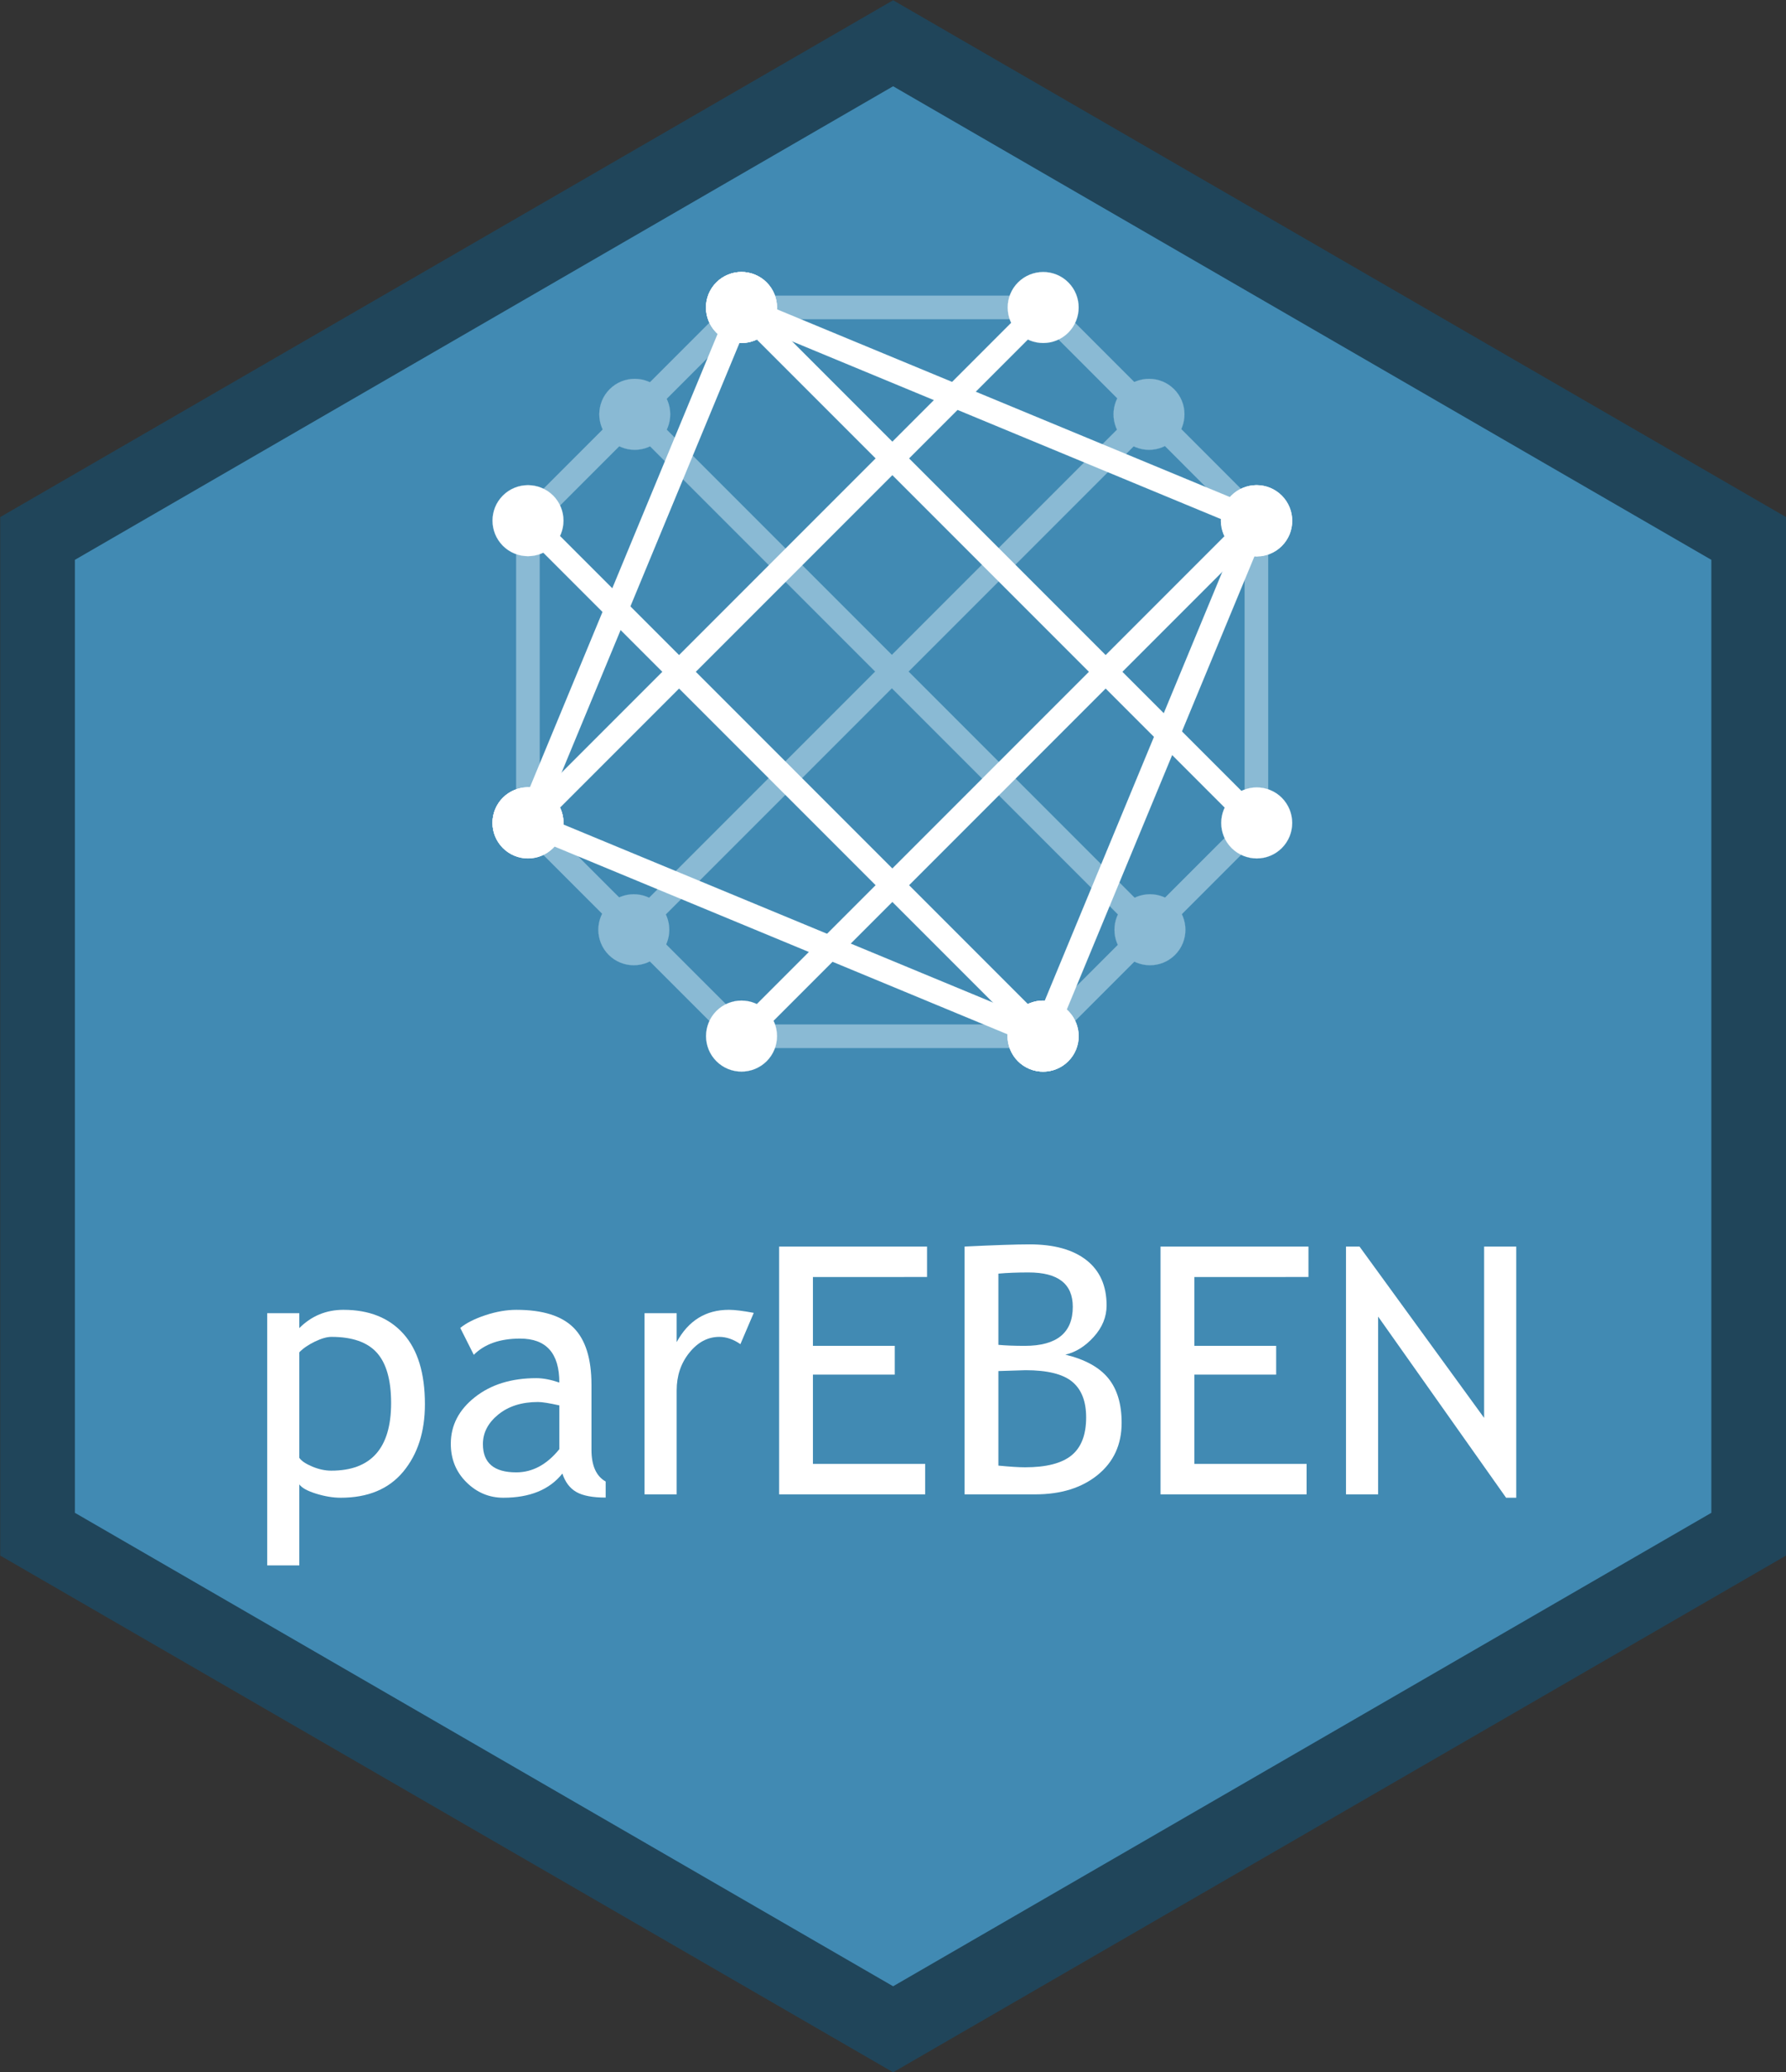 <?xml version="1.0" encoding="utf-8"?>
<!-- Generator: Adobe Illustrator 16.0.0, SVG Export Plug-In . SVG Version: 6.00 Build 0)  -->
<!DOCTYPE svg PUBLIC "-//W3C//DTD SVG 1.1//EN" "http://www.w3.org/Graphics/SVG/1.1/DTD/svg11.dtd">
<svg version="1.1"
	 id="svg39" xmlns:dc="http://purl.org/dc/elements/1.1/" xmlns:cc="http://creativecommons.org/ns#" xmlns:rdf="http://www.w3.org/1999/02/22-rdf-syntax-ns#" xmlns:svg="http://www.w3.org/2000/svg"
	 xmlns="http://www.w3.org/2000/svg" xmlns:xlink="http://www.w3.org/1999/xlink" x="0px" y="0px" width="605.122px"
	 height="701.799px" viewBox="0 0 605.122 701.799" enable-background="new 0 0 605.122 701.799" xml:space="preserve">
<rect x="0" y="0" width="605.122" height="701.799" fill="#333333" stroke="none"/>
<path id="path5" fill="#20455A" d="M302.602,0.08l302.521,175.03v351.699l-302.521,174.99L0.08,526.809V175.11L302.602,0.08z"/>
<path id="path7" fill="#418AB3" d="M302.602,29.212l277.229,160.384v322.729L302.602,672.668L25.37,512.325V189.596L302.602,29.212z
	"/>
<g enable-background="new    ">
	<path fill="#FFFFFF" d="M101.411,502.696v27.438H90.527v-85.406h10.884v5.041c4.124-4.123,9.107-6.188,14.95-6.188
		c8.707,0,15.485,2.713,20.335,8.135c4.849,5.422,7.275,13.365,7.275,23.828c0,9.318-2.444,16.928-7.332,22.828
		c-4.889,5.898-11.953,8.85-21.194,8.85c-2.597,0-5.375-0.459-8.334-1.375C104.15,504.93,102.25,503.879,101.411,502.696z
		 M101.411,457.959v35.742c0.687,1.031,2.138,2.016,4.353,2.951c2.214,0.936,4.373,1.402,6.473,1.402
		c13.518,0,20.277-7.637,20.277-22.912c0-7.752-1.604-13.424-4.812-17.014c-3.208-3.588-8.344-5.385-15.409-5.385
		c-1.528,0-3.399,0.535-5.614,1.604C104.466,455.42,102.708,456.624,101.411,457.959z"/>
	<path fill="#FFFFFF" d="M190.541,499.03c-4.353,5.463-11.018,8.191-19.991,8.191c-4.812,0-8.984-1.748-12.516-5.24
		c-3.532-3.494-5.298-7.84-5.298-13.031c0-6.227,2.721-11.486,8.163-15.781c5.442-4.297,12.382-6.445,20.822-6.445
		c2.292,0,4.888,0.498,7.791,1.49c0-9.93-4.431-14.893-13.29-14.893c-6.798,0-12.029,1.832-15.695,5.498l-4.583-9.107
		c2.062-1.68,4.917-3.123,8.564-4.324c3.646-1.203,7.131-1.805,10.454-1.805c8.897,0,15.36,2.023,19.39,6.072
		c4.028,4.047,6.043,10.48,6.043,19.303v21.996c0,5.385,1.604,8.975,4.812,10.77v5.441c-4.43,0-7.743-0.631-9.938-1.891
		C193.07,504.012,191.495,501.932,190.541,499.03z M189.51,475.946c-3.437-0.764-5.843-1.146-7.218-1.146
		c-5.499,0-9.986,1.414-13.461,4.238c-3.476,2.828-5.213,6.168-5.213,10.025c0,6.377,3.761,9.564,11.285,9.564
		c5.499,0,10.368-2.615,14.607-7.848V475.946z"/>
	<path fill="#FFFFFF" d="M250.857,455.209c-2.367-1.643-4.754-2.463-7.159-2.463c-3.857,0-7.229,1.775-10.11,5.326
		c-2.884,3.553-4.324,7.83-4.324,12.832v35.17H218.38v-61.35h10.884v9.797c3.971-7.293,9.871-10.941,17.699-10.941
		c1.947,0,4.755,0.344,8.421,1.031L250.857,455.209z"/>
	<path fill="#FFFFFF" d="M275.432,432.469v23.312h27.726v9.736h-27.726v30.246h38.035v10.311h-49.49v-83.916h50.121v10.311H275.432z
		"/>
	<path fill="#FFFFFF" d="M350.758,506.077h-23.943v-83.918c10.195-0.496,17.547-0.744,22.054-0.744
		c8.285,0,14.701,1.785,19.246,5.355c4.544,3.57,6.815,8.678,6.815,15.322c0,3.896-1.451,7.445-4.354,10.654
		c-2.903,3.207-6.109,5.213-9.623,6.014c6.645,1.605,11.484,4.26,14.521,7.963c3.035,3.705,4.554,8.744,4.554,15.121
		c0,7.371-2.701,13.252-8.105,17.645C366.52,503.879,359.464,506.077,350.758,506.077z M338.27,431.325v24.115
		c2.406,0.229,5.386,0.344,8.937,0.344c10.846,0,16.269-4.412,16.269-13.232c0-7.752-4.982-11.629-14.949-11.629
		C344.704,430.922,341.286,431.055,338.27,431.325z M338.27,464.319v32.02c3.935,0.383,6.95,0.572,9.052,0.572
		c7.179,0,12.42-1.346,15.724-4.037c3.303-2.693,4.955-6.98,4.955-12.861c0-5.459-1.575-9.486-4.727-12.086
		c-3.149-2.596-8.411-3.895-15.78-3.895L338.27,464.319z"/>
	<path fill="#FFFFFF" d="M404.659,432.469v23.312h27.725v9.736h-27.725v30.246h38.035v10.311h-49.491v-83.916h50.121v10.311H404.659
		z"/>
	<path fill="#FFFFFF" d="M510.286,507.221l-43.362-61.35v60.203h-10.883v-83.916h4.582l42.217,58.023v-58.023h10.883v85.061h-3.437
		V507.221z"/>
</g>
<path id="path15" fill="#418AB3" d="M178.871,176.43l72.309-72.309h102.241l72.269,72.309V278.67l-72.269,72.27H251.18
	l-72.309-72.27V176.43z"/>
<path id="path17" fill="none" stroke="#8ABAD4" stroke-width="8.003" stroke-miterlimit="8" d="M178.871,176.43l72.309-72.309
	h102.241l72.269,72.309V278.67l-72.269,72.27H251.18l-72.309-72.27V176.43z"/>
<path id="path19" fill="#8ABAD4" stroke="#8ABAD4" stroke-width="0.04" stroke-linejoin="round" stroke-miterlimit="10" d="
	M217.567,317.686l174.549-174.549l-5.643-5.643l-174.55,174.549L217.567,317.686z M206.242,306.362
	c-4.682,4.723-4.682,12.325,0,17.008c4.682,4.682,12.285,4.682,17.007,0c4.683-4.683,4.683-12.285,0-17.008
	C218.527,301.68,210.924,301.68,206.242,306.362z M397.799,148.819c4.682-4.722,4.682-12.325,0-17.007s-12.285-4.682-17.007,0
	c-4.683,4.682-4.683,12.285,0,17.007C385.514,153.501,393.117,153.501,397.799,148.819z"/>
<path id="path21" fill="#FFFFFF" stroke="#FFFFFF" stroke-width="0.04" stroke-linejoin="round" stroke-miterlimit="10" d="
	M350.62,353.702l-174.55-174.55l5.642-5.642l174.549,174.55L350.62,353.702z M361.944,342.375c4.682,4.723,4.682,12.326,0,17.008
	c-4.683,4.682-12.285,4.682-17.007,0c-4.683-4.682-4.683-12.285,0-17.008C349.659,337.694,357.263,337.694,361.944,342.375z
	 M170.388,184.833c-4.682-4.722-4.682-12.325,0-17.006c4.682-4.682,12.285-4.682,17.007,0c4.682,4.682,4.682,12.285,0,17.006
	C182.673,189.516,175.07,189.516,170.388,184.833z"/>
<path id="path23" fill="#8ABAD4" stroke="#8ABAD4" stroke-width="0.04" stroke-linejoin="round" stroke-miterlimit="10" d="
	M386.794,317.686L212.245,143.137l5.642-5.643l174.551,174.549L386.794,317.686z M398.119,306.362
	c4.682,4.723,4.682,12.325,0,17.008c-4.684,4.682-12.285,4.682-17.007,0c-4.684-4.683-4.684-12.285,0-17.008
	C385.834,301.68,393.438,301.68,398.119,306.362z M206.562,148.819c-4.682-4.722-4.682-12.325,0-17.007s12.285-4.682,17.007,0
	c4.682,4.682,4.682,12.285,0,17.007C218.847,153.501,211.244,153.501,206.562,148.819z"/>
<path id="path25" fill="#FFFFFF" stroke="#FFFFFF" stroke-width="0.04" stroke-linejoin="round" stroke-miterlimit="10" d="
	M422.969,281.512l-174.55-174.549l5.644-5.643l174.55,174.55L422.969,281.512z M434.293,270.188c4.682,4.723,4.682,12.324,0,17.006
	c-4.682,4.684-12.285,4.684-17.007,0c-4.683-4.682-4.683-12.283,0-17.006C422.008,265.506,429.611,265.506,434.293,270.188z
	 M242.736,112.645c-4.683-4.722-4.683-12.325,0-17.007c4.682-4.682,12.285-4.682,17.008,0c4.682,4.682,4.682,12.285,0,17.007
	C255.021,117.327,247.418,117.327,242.736,112.645z"/>
<path id="path27" fill="#FFFFFF" stroke="#FFFFFF" stroke-width="0.04" stroke-linejoin="round" stroke-miterlimit="10" d="
	M181.712,281.512l174.549-174.549l-5.642-5.643L176.07,275.87L181.712,281.512z M170.388,270.188
	c-4.682,4.723-4.682,12.324,0,17.006c4.682,4.684,12.285,4.684,17.007,0c4.682-4.682,4.682-12.283,0-17.006
	C182.673,265.506,175.07,265.506,170.388,270.188z M361.944,112.645c4.682-4.722,4.682-12.325,0-17.007
	c-4.683-4.682-12.285-4.682-17.007,0c-4.683,4.682-4.683,12.285,0,17.007C349.659,117.327,357.263,117.327,361.944,112.645z"/>
<path id="path29" fill="#FFFFFF" stroke="#FFFFFF" stroke-width="0.04" stroke-linejoin="round" stroke-miterlimit="10" d="
	M422.969,173.509l-174.55,174.55l5.644,5.643l174.55-174.55L422.969,173.509z M434.293,184.833c4.682-4.722,4.682-12.325,0-17.006
	c-4.682-4.682-12.285-4.682-17.007,0c-4.683,4.682-4.683,12.285,0,17.006C422.008,189.516,429.611,189.516,434.293,184.833z
	 M242.736,342.375c-4.683,4.723-4.683,12.326,0,17.008c4.682,4.682,12.285,4.682,17.008,0c4.682-4.682,4.682-12.285,0-17.008
	C255.021,337.694,247.418,337.694,242.736,342.375z"/>
<path id="path31" fill="#FFFFFF" stroke="#FFFFFF" stroke-width="0.04" stroke-linejoin="round" stroke-miterlimit="10" d="
	M351.9,354.622l-174.55-72.309l3.081-7.402l174.549,72.309L351.9,354.622z M358.021,339.815c6.123,2.562,9.045,9.564,6.522,15.688
	c-2.561,6.121-9.563,9.043-15.686,6.482c-6.123-2.521-9.044-9.523-6.523-15.688C344.896,340.176,351.9,337.293,358.021,339.815z
	 M174.31,289.715c-6.123-2.561-9.044-9.564-6.522-15.686c2.561-6.123,9.563-9.046,15.686-6.523
	c6.123,2.561,9.043,9.563,6.522,15.687C187.435,289.315,180.432,292.237,174.31,289.715z"/>
<path id="path33" fill="#FFFFFF" stroke="#FFFFFF" stroke-width="0.04" stroke-linejoin="round" stroke-miterlimit="10" d="
	M421.969,174.79l-72.31,174.55l7.403,3.08l72.309-174.548L421.969,174.79z M436.734,180.912c2.561-6.123-0.36-13.125-6.482-15.687
	c-6.123-2.521-13.126,0.4-15.688,6.523c-2.521,6.123,0.36,13.125,6.482,15.686C427.21,189.956,434.213,187.035,436.734,180.912z
	 M342.256,346.297c-2.521,6.123,0.4,13.125,6.523,15.688c6.122,2.521,13.125-0.4,15.686-6.523
	c2.521-6.121-0.398-13.125-6.521-15.686C351.82,337.254,344.817,340.176,342.256,346.297z"/>
<path id="path35" fill="#FFFFFF" stroke="#FFFFFF" stroke-width="0.04" stroke-linejoin="round" stroke-miterlimit="10" d="
	M252.781,100.44l174.549,72.309l-3.081,7.403l-174.55-72.309L252.781,100.44z M246.658,115.246
	c-6.122-2.561-9.043-9.564-6.522-15.687c2.562-6.122,9.563-9.043,15.688-6.522c6.122,2.561,9.043,9.564,6.521,15.687
	C259.783,114.846,252.781,117.767,246.658,115.246z M430.371,165.346c6.123,2.562,9.044,9.564,6.523,15.688
	c-2.562,6.122-9.564,9.043-15.688,6.482c-6.122-2.521-9.044-9.523-6.521-15.686C417.246,165.706,424.249,162.825,430.371,165.346z"
	/>
<path id="path37" fill="#FFFFFF" stroke="#FFFFFF" stroke-width="0.02" stroke-linejoin="round" stroke-miterlimit="10" d="
	M182.573,280.211l72.309-174.549l-7.403-3.061l-72.289,174.55L182.573,280.211z M167.787,274.088
	c-2.541,6.123,0.38,13.146,6.502,15.688s13.145-0.381,15.686-6.503s-0.38-13.146-6.502-15.687
	C177.351,265.065,170.328,267.967,167.787,274.088z M262.266,108.724c2.541-6.123-0.36-13.146-6.482-15.687
	s-13.146,0.38-15.688,6.502s0.36,13.146,6.502,15.687C252.721,117.767,259.744,114.846,262.266,108.724z"/>
</svg>
